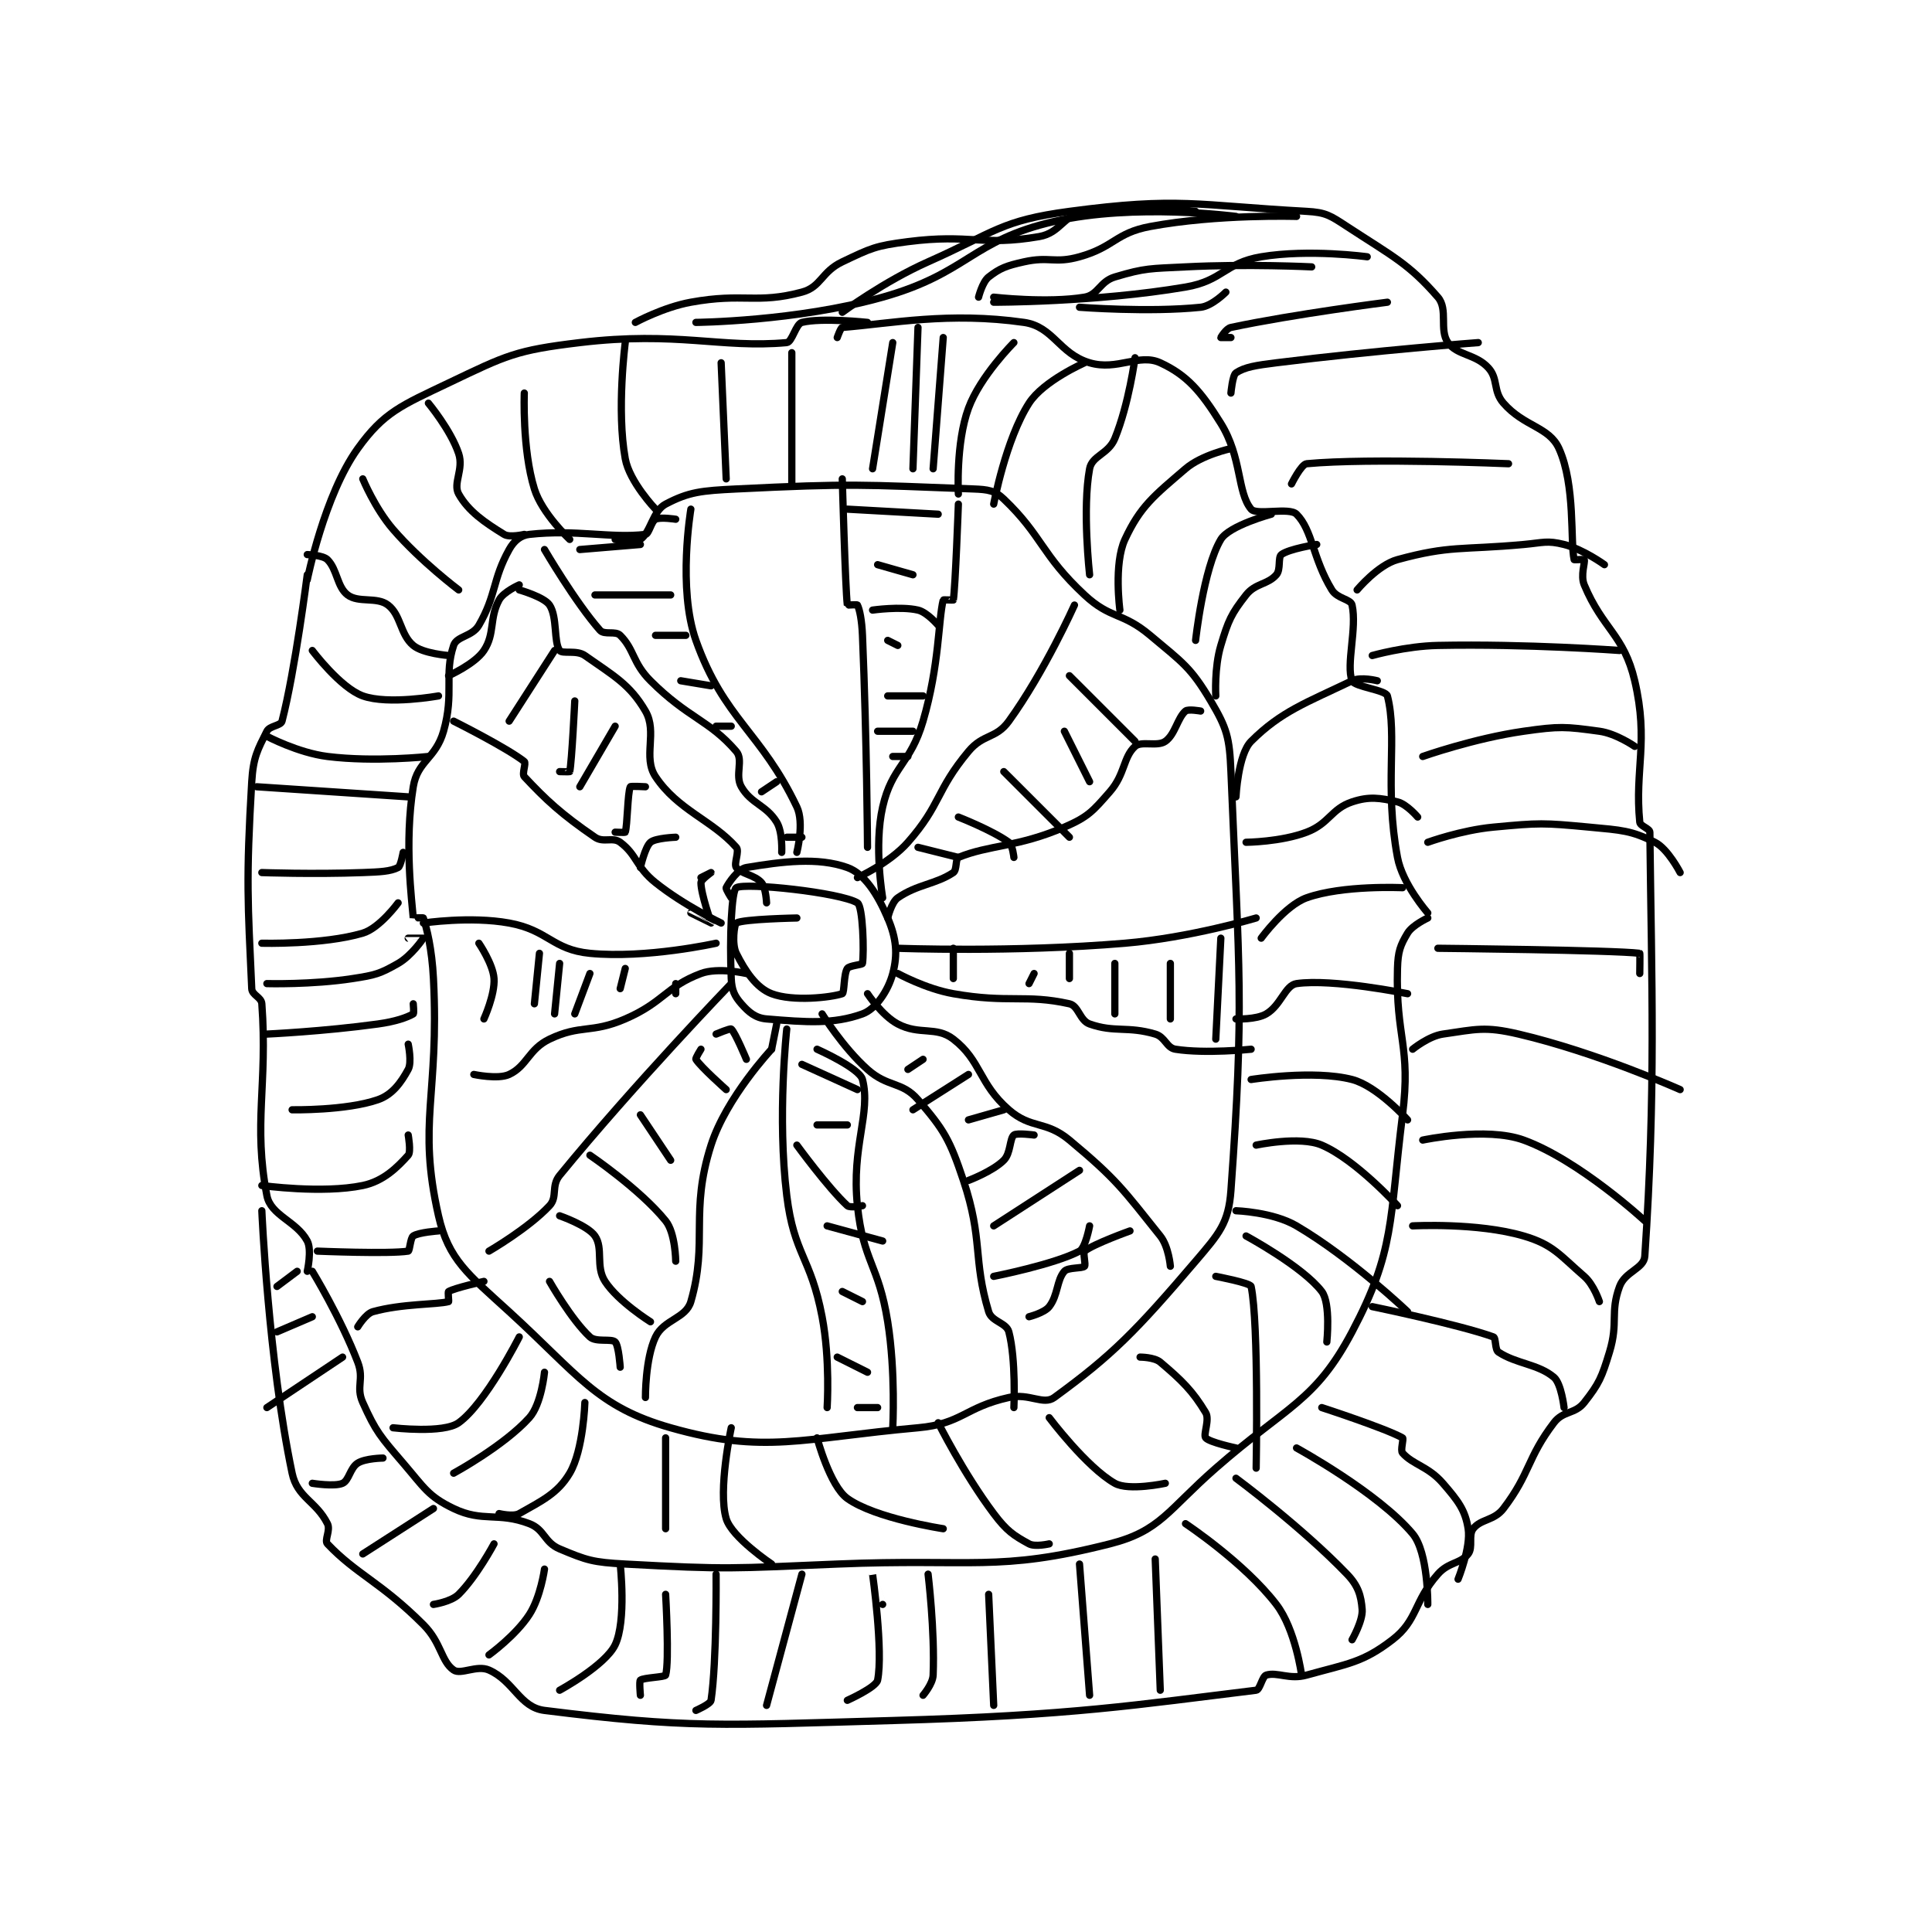 <?xml version="1.0" encoding="utf-8"?>
<!DOCTYPE svg PUBLIC "-//W3C//DTD SVG 1.1//EN" "http://www.w3.org/Graphics/SVG/1.1/DTD/svg11.dtd">
<svg viewBox="0 0 800 800" preserveAspectRatio="xMinYMin meet" xmlns="http://www.w3.org/2000/svg" version="1.1">
<g fill="none" stroke="black" stroke-linecap="round" stroke-linejoin="round" stroke-width="1.435">
<g transform="translate(104.241,87.52) scale(2.09) translate(-183,-72.8)">
<path id="0" d="M255 137.8 C255 137.8 258.951 138.534 260 137.8 C262.077 136.346 262.43 132.153 265 130.8 C269.611 128.373 272.099 128.139 279 127.8 C301.926 126.672 303.722 126.959 326 127.8 C328.88 127.909 330.224 128.105 332 129.8 C339.666 137.118 339.427 140.818 348 148.8 C353.204 153.645 355.432 152.123 361 156.8 C367.471 162.236 369.05 163.134 373 169.8 C376.216 175.226 376.719 176.999 377 183.8 C378.643 223.651 379.673 229.758 377 266.8 C376.533 273.273 374.654 275.348 370 280.8 C358.141 294.692 353.509 299.402 342 307.8 C339.829 309.385 337.071 306.895 333 307.8 C324.255 309.743 323.729 313.018 315 313.8 C291.926 315.866 284.61 319.084 266 313.8 C251.366 309.645 247.76 303.364 234 290.8 C225.861 283.369 221.979 280.509 220 271.8 C215.786 253.257 220.181 248.023 219 224.8 C218.696 218.827 217.644 214.732 217 212.8 C216.966 212.698 215.001 212.819 215 212.8 C214.751 209.569 213.189 197.967 215 186.8 C215.834 181.657 219.44 181.261 221 175.8 C223.156 168.253 221.059 164.623 223 158.8 C223.623 156.932 226.693 157.057 228 154.8 C231.501 148.752 230.655 145.821 234 139.8 C234.953 138.085 236.266 136.993 238 136.8 C247.201 135.778 254.149 137.622 261 136.8 C261.703 136.716 262.154 134.223 263 133.8 C263.967 133.317 267 133.8 267 133.8 "/>
<path id="1" d="M299 97.8 C299 97.8 299.687 95.825 300 95.8 C309.707 95.013 321.181 92.683 336 94.8 C341.845 95.635 342.944 101.006 349 102.8 C354.516 104.434 358.796 100.86 363 102.8 C368.267 105.231 371.059 108.45 375 114.8 C379.2 121.566 378.215 128.458 381 131.8 C382.076 133.091 388.555 131.355 390 132.8 C393.178 135.978 393.202 141.586 397 147.8 C398.072 149.555 400.736 149.614 401 150.8 C402.017 155.374 399.769 162.635 401 165.8 C401.469 167.007 407.695 167.616 408 168.8 C410.062 176.821 407.356 186.591 410 200.8 C410.99 206.118 416 211.8 416 211.8 "/>
<path id="2" d="M416 212.8 C416 212.8 412.961 214.198 412 215.8 C410.54 218.233 410.093 219.444 410 222.8 C409.617 236.581 412.716 238.069 411 251.8 C408.37 272.842 409.524 278.673 401 294.8 C393.714 308.584 388.142 309.426 374 321.8 C364.467 330.141 363.018 334.262 353 336.8 C330.777 342.43 325.963 339.677 299 340.8 C278.094 341.671 277.405 341.913 257 340.8 C250.605 340.451 249.424 340.084 244 337.8 C240.918 336.502 241.046 333.96 238 332.8 C231.78 330.43 228.779 332.574 223 329.8 C217.967 327.384 217.207 325.709 213 320.8 C208.485 315.532 207.619 314.62 205 308.8 C203.581 305.648 205.326 304.247 204 300.8 C200.607 291.977 195 282.8 195 282.8 "/>
<path id="3" d="M194 282.8 C194 282.8 194.951 278.583 194 276.8 C191.898 272.858 186.757 271.754 186 267.8 C183.254 253.46 186.181 245.938 185 229.8 C184.902 228.466 183.059 228.094 183 226.8 C182.22 209.634 181.848 205.377 183 185.8 C183.286 180.941 184.198 179.404 186 175.8 C186.548 174.703 188.761 174.726 189 173.8 C191.61 163.685 194 144.8 194 144.8 "/>
<path id="4" d="M194 145.8 C194 145.8 197.366 129.04 204 119.8 C209.183 112.581 212.658 111.258 222 106.8 C233.508 101.308 235.293 100.317 248 98.8 C267.328 96.492 275.988 99.983 289 98.8 C290.067 98.703 290.795 95.101 292 94.8 C295.915 93.821 305 94.8 305 94.8 "/>
<path id="5" d="M300 92.8 C300 92.8 308.205 86.709 317 82.8 C330.307 76.886 331.417 74.611 345 72.8 C366.764 69.898 370.038 71.602 392 72.8 C395.815 73.008 396.667 73.621 400 75.8 C409.085 81.74 412.247 83.183 418 89.8 C420.084 92.196 418.215 96.302 420 98.8 C421.834 101.367 425.453 101.022 428 103.8 C430.014 105.997 428.877 108.374 431 110.8 C435.108 115.495 440.035 115.45 442 119.8 C445.285 127.074 444.211 138.326 445 141.8 C445.016 141.87 446.966 141.714 447 141.8 C447.216 142.339 446.212 144.908 447 146.8 C450.653 155.567 454.861 156.661 457 165.8 C459.83 177.891 456.957 183.369 458 193.8 C458.082 194.617 459.991 195.07 460 195.8 C460.352 226.088 461.199 246.809 459 279.8 C458.834 282.285 455.096 282.825 454 285.8 C452.08 291.012 453.805 292.868 452 298.8 C450.471 303.823 449.952 305.043 447 308.8 C445.153 311.151 442.865 310.353 441 312.8 C435.645 319.829 436.355 322.771 431 329.8 C429.135 332.247 426.53 331.833 425 333.8 C423.98 335.111 425.02 337.489 424 338.8 C422.47 340.767 420.146 340.368 418 342.8 C413.164 348.281 414.048 351.917 409 355.8 C403.052 360.375 400.141 360.521 392 362.8 C388.565 363.762 386.217 362.135 384 362.8 C383.196 363.041 382.766 365.707 382 365.8 C358.434 368.666 345.83 370.784 310 371.8 C275.772 372.771 269.401 373.35 241 369.8 C236.079 369.185 234.97 364.009 230 361.8 C227.61 360.738 224.43 362.79 223 361.8 C220.502 360.071 220.602 356.402 217 352.8 C208.594 344.394 203.745 342.848 198 336.8 C197.325 336.09 198.662 334.124 198 332.8 C195.766 328.332 192.017 327.651 191 322.8 C186.276 300.272 185 270.8 185 270.8 "/>
<path id="6" d="M291 212.8 C291 212.8 280.377 212.997 279 213.8 C278.617 214.023 278.079 217.957 279 219.8 C280.766 223.332 282.983 226.651 286 227.8 C290.204 229.401 297.747 228.551 300 227.8 C300.429 227.657 300.268 223.898 301 222.8 C301.387 222.219 303.958 222.073 304 221.8 C304.34 219.589 304.096 210.458 303 209.8 C299.551 207.731 280.769 205.738 279 206.8 C278.06 207.364 277.646 216.657 278 224.8 C278.1 227.107 278.651 228.258 280 229.8 C281.474 231.484 282.819 232.618 285 232.8 C292.858 233.455 298.229 233.877 304 231.8 C306.647 230.847 309.105 227.2 310 223.8 C311.003 219.989 310.74 216.86 309 212.8 C306.955 208.029 304.386 204.009 301 202.8 C295.147 200.71 288.089 201.619 281 202.8 C279.346 203.076 277.52 205.761 277 206.8 C276.87 207.06 278 208.8 278 208.8 "/>
<path id="7" d="M241 139.8 C241 139.8 247.121 150.27 252 155.8 C252.86 156.774 255.054 155.854 256 156.8 C258.838 159.638 258.409 162.209 262 165.8 C269.421 173.221 273.666 173.578 279 179.8 C280.467 181.511 278.679 184.488 280 186.8 C281.919 190.158 284.925 190.427 287 193.8 C288.214 195.773 288 199.8 288 199.8 "/>
<path id="8" d="M236 147.8 C236 147.8 240.926 149.189 242 150.8 C243.585 153.178 242.796 158.08 244 159.8 C244.521 160.544 247.361 159.643 249 160.8 C254.676 164.807 257.897 166.481 261 171.8 C263.442 175.986 260.423 180.935 263 184.8 C267.435 191.452 274.182 193.379 279 198.8 C279.683 199.568 278.458 202.041 279 202.8 C279.891 204.048 282.689 204.27 284 205.8 C284.874 206.82 285 209.8 285 209.8 "/>
<path id="9" d="M278 225.8 C278 225.8 258.831 245.673 244 263.8 C242.279 265.903 243.629 268.055 242 269.8 C237.818 274.281 230 278.8 230 278.8 "/>
<path id="10" d="M286 238.8 C286 238.8 277.013 248.383 274 257.8 C269.741 271.109 273.447 276.892 270 288.8 C269.033 292.142 264.641 292.336 263 295.8 C260.94 300.148 261 307.8 261 307.8 "/>
<path id="11" d="M291 199.8 C291 199.8 292.503 193.956 291 190.8 C283.899 175.887 276.567 173.439 271 157.8 C267.343 147.526 270 131.8 270 131.8 "/>
<path id="12" d="M303 204.8 C303 204.8 309.346 201.953 313 197.8 C319.606 190.293 318.502 187.598 325 179.8 C327.94 176.272 330.429 177.35 333 173.8 C340.066 164.043 346 150.8 346 150.8 "/>
<path id="13" d="M311 218.8 C311 218.8 333.931 219.665 356 217.8 C368.934 216.707 382 212.8 382 212.8 "/>
<path id="14" d="M305 227.8 C305 227.8 307.873 232.144 311 233.8 C315.29 236.071 318.612 234.182 322 236.8 C327.551 241.089 327.019 245.599 333 250.8 C337.444 254.664 340.281 252.868 345 256.8 C354.392 264.626 355.6 266.55 363 275.8 C364.684 277.905 365 281.8 365 281.8 "/>
<path id="15" d="M296 231.8 C296 231.8 300.071 238.39 305 242.8 C309.02 246.397 311.839 245.14 315 248.8 C320.134 254.744 321.295 256.685 324 264.8 C327.939 276.617 325.839 280.263 329 290.8 C329.598 292.793 332.523 292.986 333 294.8 C334.442 300.281 334 309.8 334 309.8 "/>
<path id="16" d="M276 213.8 C276 213.8 268.653 210.322 263 205.8 C259.095 202.676 259.345 200.309 256 197.8 C254.521 196.69 252.696 197.961 251 196.8 C244.372 192.265 241.259 189.363 237 184.8 C236.49 184.254 237.408 182.12 237 181.8 C233.49 179.043 223 173.8 223 173.8 "/>
<path id="17" d="M275 217.8 C275 217.8 261.15 220.888 250 219.8 C242.545 219.073 241.754 215.21 234 213.8 C226.287 212.398 217 213.8 217 213.8 "/>
<path id="18" d="M305 198.8 C305 198.8 304.866 177.576 304 156.8 C303.876 153.814 303.441 151.681 303 150.8 C302.932 150.664 301.004 150.832 301 150.8 C300.598 147.452 300 125.8 300 125.8 "/>
<path id="19" d="M309 212.8 C309 212.8 309.727 209.681 311 208.8 C314.86 206.128 318.497 206.135 322 203.8 C322.733 203.311 322.416 201.039 323 200.8 C329.149 198.285 334.771 198.799 344 194.8 C348.706 192.761 349.603 191.682 353 187.8 C356.054 184.309 355.624 180.96 358 178.8 C359.245 177.668 362.406 178.916 364 177.8 C365.951 176.435 366.408 173.165 368 171.8 C368.522 171.352 371 171.8 371 171.8 "/>
<path id="20" d="M259 94.8 C259 94.8 264.51 91.798 270 90.8 C280.468 88.897 282.99 91.203 292 88.8 C295.839 87.776 295.832 84.785 300 82.8 C305.722 80.075 306.575 79.624 313 78.8 C325.424 77.207 327.622 79.751 339 77.8 C343.286 77.065 343.804 73.477 348 72.8 C357.414 71.282 370 72.8 370 72.8 "/>
<path id="21" d="M271 94.8 C271 94.8 290.899 94.617 308 89.8 C325.019 85.006 325.51 78.569 342 74.8 C357.961 71.152 378 73.8 378 73.8 "/>
<path id="22" d="M330 90.8 C330 90.8 350.121 90.836 368 87.8 C375.437 86.537 375.763 83.006 383 81.8 C392.499 80.217 404 81.8 404 81.8 "/>
<path id="23" d="M330 89.8 C330 89.8 340.652 91.025 348 89.8 C350.721 89.346 351.013 86.696 354 85.8 C360.058 83.983 361.038 84.157 368 83.8 C380.342 83.167 393 83.8 393 83.8 "/>
<path id="24" d="M327 89.8 C327 89.8 327.762 86.763 329 85.8 C331.26 84.042 332.524 83.573 336 82.8 C341.088 81.669 342.023 83.194 347 81.8 C353.918 79.863 354.098 77.084 361 75.8 C374.412 73.305 390 73.8 390 73.8 "/>
<path id="25" d="M320 97.8 L318 123.8 "/>
<path id="26" d="M310 98.8 L306 123.8 "/>
<path id="27" d="M315 95.8 L314 123.8 "/>
<path id="28" d="M334 98.8 C334 98.8 327.335 105.431 325 111.8 C322.459 118.729 323 128.8 323 128.8 "/>
<path id="29" d="M348 102.8 C348 102.8 339.846 106.373 337 110.8 C332.374 117.996 330 130.8 330 130.8 "/>
<path id="30" d="M358 101.8 C358 101.8 356.791 110.979 354 117.8 C352.727 120.912 349.485 121.183 349 123.8 C347.531 131.735 349 144.8 349 144.8 "/>
<path id="31" d="M377 119.8 C377 119.8 371.243 121.02 368 123.8 C361.737 129.169 359.04 131.252 356 137.8 C353.753 142.639 355 151.8 355 151.8 "/>
<path id="32" d="M385 132.8 C385 132.8 376.653 135.045 375 137.8 C371.543 143.561 370 157.8 370 157.8 "/>
<path id="33" d="M394 138.8 C394 138.8 388.529 139.653 387 140.8 C386.28 141.34 386.914 143.755 386 144.8 C384.265 146.782 381.847 146.449 380 148.8 C377.048 152.557 376.481 153.865 375 158.8 C373.674 163.22 374 168.8 374 168.8 "/>
<path id="34" d="M406 165.8 C406 165.8 402.753 164.959 401 165.8 C391.971 170.134 386.93 171.869 381 177.8 C378.405 180.395 378 188.8 378 188.8 "/>
<path id="35" d="M380 197.8 C380 197.8 386.908 197.74 392 195.8 C396.503 194.084 396.846 191.185 401 189.8 C404.398 188.667 406.539 189.001 410 189.8 C411.804 190.216 414 192.8 414 192.8 "/>
<path id="36" d="M383 216.8 C383 216.8 387.68 210.343 392 208.8 C399.183 206.235 411 206.8 411 206.8 "/>
<path id="37" d="M378 232.8 C378 232.8 381.98 232.978 384 231.8 C386.915 230.1 387.74 226.123 390 225.8 C397.156 224.778 412 227.8 412 227.8 "/>
<path id="38" d="M381 244.8 C381 244.8 393.332 242.821 401 244.8 C406.009 246.093 412 252.8 412 252.8 "/>
<path id="39" d="M382 257.8 C382 257.8 390.646 255.934 395 257.8 C401.746 260.691 410 269.8 410 269.8 "/>
<path id="40" d="M378 270.8 C378 270.8 385.308 271.04 390 273.8 C400.909 280.217 412 290.8 412 290.8 "/>
<path id="41" d="M377 108.8 C377 108.8 377.314 105.257 378 104.8 C379.747 103.635 381.981 103.302 386 102.8 C405.729 100.334 426 98.8 426 98.8 "/>
<path id="42" d="M377 97.8 C377 97.8 375 97.8 375 97.8 C375 97.779 376.049 96.002 377 95.8 C389.573 93.133 408 90.8 408 90.8 "/>
<path id="43" d="M347 91.8 C347 91.8 360.759 92.859 371 91.8 C373.266 91.566 376 88.8 376 88.8 "/>
<path id="44" d="M389 126.8 C389 126.8 390.93 122.9 392 122.8 C404.69 121.62 432 122.8 432 122.8 "/>
<path id="45" d="M402 147.8 C402 147.8 406.097 142.864 410 141.8 C420.457 138.948 422.556 139.931 435 138.8 C438.939 138.442 439.622 137.956 443 138.8 C446.8 139.75 451 142.8 451 142.8 "/>
<path id="46" d="M405 160.8 C405 160.8 411.588 158.931 418 158.8 C435.692 158.439 454 159.8 454 159.8 "/>
<path id="47" d="M415 180.8 C415 180.8 425.151 177.207 435 175.8 C442.132 174.781 443.22 174.875 450 175.8 C453.349 176.257 457 178.8 457 178.8 "/>
<path id="48" d="M416 197.8 C416 197.8 422.585 195.401 429 194.8 C438.178 193.94 438.822 193.94 448 194.8 C454.415 195.401 456.32 195.46 461 197.8 C463.582 199.091 466 203.8 466 203.8 "/>
<path id="49" d="M418 218.8 C418 218.8 452.812 219.151 458 219.8 C458.065 219.808 458 223.8 458 223.8 "/>
<path id="50" d="M413 238.8 C413 238.8 416.174 236.204 419 235.8 C425.594 234.858 427.27 234.225 434 235.8 C449.511 239.43 466 246.8 466 246.8 "/>
<path id="51" d="M415 256.8 C415 256.8 427.589 254.105 435 256.8 C446.049 260.818 459 272.8 459 272.8 "/>
<path id="52" d="M413 273.8 C413 273.8 425.826 273.102 435 275.8 C440.829 277.514 442.102 279.555 447 283.8 C448.897 285.444 450 288.8 450 288.8 "/>
<path id="53" d="M405 289.8 C405 289.8 422.163 293.339 429 295.8 C429.544 295.996 429.267 298.311 430 298.8 C433.503 301.135 437.867 301.149 441 303.8 C442.456 305.032 443 309.8 443 309.8 "/>
<path id="54" d="M395 309.8 C395 309.8 407.641 313.911 411 315.8 C411.293 315.964 410.523 318.264 411 318.8 C413.083 321.144 416.072 321.421 419 324.8 C422.019 328.283 423.415 330.094 424 333.8 C424.579 337.467 422 343.8 422 343.8 "/>
<path id="55" d="M390 317.8 C390 317.8 406.162 326.647 413 334.8 C416.112 338.51 416 348.8 416 348.8 "/>
<path id="56" d="M378 323.8 C378 323.8 390.958 333.396 400 342.8 C402.226 345.115 402.789 347.056 403 349.8 C403.171 352.018 401 355.8 401 355.8 "/>
<path id="57" d="M368 332.8 C368 332.8 379.663 340.534 386 348.8 C389.792 353.747 391 362.8 391 362.8 "/>
<path id="58" d="M362 339.8 L363 365.8 "/>
<path id="59" d="M347 340.8 L349 366.8 "/>
<path id="60" d="M329 346.8 L330 368.8 "/>
<path id="61" d="M317 342.8 C317 342.8 318.363 354.082 318 362.8 C317.926 364.584 316 366.8 316 366.8 "/>
<path id="62" d="M308 348.8 C308 348.8 306 342.799 306 342.8 C306 342.804 308.147 358.066 307 363.8 C306.713 365.234 301 367.8 301 367.8 "/>
<path id="63" d="M292 342.8 L285 368.8 "/>
<path id="64" d="M275 342.8 C275 342.8 275.149 360.048 274 367.8 C273.888 368.553 271 369.8 271 369.8 "/>
<path id="65" d="M265 346.8 C265 346.8 265.775 360.166 265 362.8 C264.88 363.207 260.632 363.294 260 363.8 C259.738 364.009 260 366.8 260 366.8 "/>
<path id="66" d="M256 340.8 C256 340.8 257.269 352.073 255 356.8 C253.034 360.896 244 365.8 244 365.8 "/>
<path id="67" d="M241 341.8 C241 341.8 240.239 347.34 238 350.8 C235.304 354.967 230 358.8 230 358.8 "/>
<path id="68" d="M231 336.8 C231 336.8 227.584 343.216 224 346.8 C222.524 348.276 219 348.8 219 348.8 "/>
<path id="69" d="M219 329.8 L205 338.8 "/>
<path id="70" d="M209 319.8 C209 319.8 205.54 319.837 204 320.8 C202.494 321.741 202.277 324.233 201 324.8 C199.397 325.513 195 324.8 195 324.8 "/>
<path id="71" d="M201 299.8 L186 309.8 "/>
<path id="72" d="M195 291.8 L188 294.8 "/>
<path id="73" d="M192 282.8 L188 285.8 "/>
<path id="74" d="M286 238.8 L287 233.8 "/>
<path id="75" d="M289 234.8 C289 234.8 287.083 252.189 289 267.8 C290.444 279.56 293.732 279.892 296 291.8 C297.629 300.351 297 309.8 297 309.8 "/>
<path id="76" d="M281 223.8 C281 223.8 275.403 222.524 272 223.8 C265.052 226.405 264.65 229.485 257 232.8 C250.227 235.735 248.191 233.839 242 236.8 C237.846 238.786 237.552 242.142 234 243.8 C231.793 244.83 227 243.8 227 243.8 "/>
<path id="77" d="M374 283.8 C374 283.8 380.852 285.096 381 285.8 C382.545 293.14 382 321.8 382 321.8 "/>
<path id="78" d="M290 100.8 L290 126.8 "/>
<path id="79" d="M276 102.8 L277 125.8 "/>
<path id="80" d="M257 98.8 C257 98.8 255.254 112.198 257 121.8 C257.842 126.43 263 131.8 263 131.8 "/>
<path id="81" d="M237 108.8 C237 108.8 236.56 119.937 239 127.8 C240.514 132.678 246 137.8 246 137.8 "/>
<path id="82" d="M218 110.8 C218 110.8 222.447 116.142 224 120.8 C225.035 123.905 222.816 126.696 224 128.8 C225.933 132.236 229.145 134.428 233 136.8 C234.107 137.482 237 136.8 237 136.8 "/>
<path id="83" d="M205 125.8 C205 125.8 207.395 131.626 211 135.8 C216.516 142.186 224 147.8 224 147.8 "/>
<path id="84" d="M194 140.8 C194 140.8 197.106 140.905 198 141.8 C199.968 143.768 199.882 147.211 202 148.8 C204.175 150.432 207.784 149.096 210 150.8 C212.591 152.793 212.387 156.622 215 158.8 C216.941 160.418 222 160.8 222 160.8 "/>
<path id="85" d="M195 159.8 C195 159.8 200.547 167.197 205 168.8 C210.044 170.616 220 168.8 220 168.8 "/>
<path id="86" d="M186 176.8 C186 176.8 192.158 180.07 198 180.8 C207.347 181.968 218 180.8 218 180.8 "/>
<path id="87" d="M184 186.8 L214 188.8 "/>
<path id="88" d="M185 203.8 C185 203.8 195.114 204.166 205 203.8 C208.478 203.671 210.429 203.585 212 202.8 C212.524 202.538 213 199.8 213 199.8 "/>
<path id="89" d="M185 217.8 C185 217.8 197.16 218.123 205 215.8 C208.342 214.81 212 209.8 212 209.8 "/>
<path id="90" d="M186 225.8 C186 225.8 194.907 226.045 203 224.8 C207.464 224.113 208.377 223.87 212 221.8 C214.657 220.282 216.974 216.865 217 216.8 C217.004 216.789 214 216.8 214 216.8 "/>
<path id="91" d="M186 235.8 C186 235.8 197.261 235.281 208 233.8 C211.508 233.316 213.753 232.512 215 231.8 C215.175 231.7 215 229.8 215 229.8 "/>
<path id="92" d="M191 250.8 C191 250.8 201.714 250.987 208 248.8 C210.873 247.801 212.58 245.403 214 242.8 C214.766 241.396 214 237.8 214 237.8 "/>
<path id="93" d="M185 265.8 C185 265.8 196.953 267.465 205 265.8 C209.12 264.947 211.882 262.154 214 259.8 C214.601 259.132 214 255.8 214 255.8 "/>
<path id="94" d="M196 278.8 C196 278.8 210.197 279.401 214 278.8 C214.311 278.751 214.419 276.187 215 275.8 C216.098 275.068 220 274.8 220 274.8 "/>
<path id="95" d="M204 293.8 C204 293.8 205.568 291.198 207 290.8 C212.812 289.185 219.676 289.42 222 288.8 C222.08 288.779 221.825 286.9 222 286.8 C223.247 286.087 229 284.8 229 284.8 "/>
<path id="96" d="M211 313.8 C211 313.8 220.971 314.981 224 312.8 C229.352 308.947 236 295.8 236 295.8 "/>
<path id="97" d="M232 330.8 C232 330.8 234.805 331.483 236 330.8 C240.355 328.312 243.602 326.858 246 322.8 C248.719 318.199 249 308.8 249 308.8 "/>
<path id="98" d="M223 322.8 C223 322.8 232.978 317.38 238 311.8 C240.398 309.135 241 302.8 241 302.8 "/>
<path id="99" d="M265 315.8 L265 333.8 "/>
<path id="100" d="M278 313.8 C278 313.8 275.325 326.148 277 331.8 C278.104 335.525 286 340.8 286 340.8 "/>
<path id="101" d="M295 315.8 C295 315.8 297.534 325.305 301 327.8 C306.521 331.775 320 333.8 320 333.8 "/>
<path id="102" d="M319 312.8 C319 312.8 324.003 322.805 330 330.8 C332.57 334.226 333.937 335.129 337 336.8 C338.193 337.45 341 336.8 341 336.8 "/>
<path id="103" d="M341 311.8 C341 311.8 348.382 321.625 354 324.8 C356.761 326.36 364 324.8 364 324.8 "/>
<path id="104" d="M359 299.8 C359 299.8 361.819 299.8 363 300.8 C367.256 304.401 369.419 306.498 372 310.8 C372.838 312.197 371.465 315.176 372 315.8 C372.764 316.692 378 317.8 378 317.8 "/>
<path id="105" d="M380 275.8 C380 275.8 391.237 281.861 395 286.8 C396.806 289.17 396 296.8 396 296.8 "/>
<path id="106" d="M295 238.8 C295 238.8 303.418 242.543 304 244.8 C305.731 251.508 301.772 258.012 303 269.8 C304.165 280.986 307.181 281.368 309 292.8 C310.606 302.898 310 313.8 310 313.8 "/>
<path id="107" d="M323 130.8 C323 130.8 322.409 147.212 322 149.8 C321.993 149.843 320.02 149.72 320 149.8 C319.003 153.788 319.267 162.638 316 173.8 C313.49 182.377 309.855 182.685 308 190.8 C306.227 198.558 308 208.8 308 208.8 "/>
<path id="108" d="M315 198.8 L323 200.8 "/>
<path id="109" d="M323 192.8 C323 192.8 329.751 195.437 333 197.8 C333.758 198.351 334 200.8 334 200.8 "/>
<path id="110" d="M332 183.8 L345 196.8 "/>
<path id="111" d="M344 175.8 L349 185.8 "/>
<path id="112" d="M345 164.8 L358 177.8 "/>
<path id="113" d="M311 223.8 C311 223.8 316.516 226.832 322 227.8 C332.941 229.731 336.293 227.865 345 229.8 C346.816 230.203 347.037 233.107 349 233.8 C353.971 235.554 356.463 234.172 362 235.8 C363.989 236.385 364.232 238.521 366 238.8 C371.927 239.736 381 238.8 381 238.8 "/>
<path id="114" d="M345 219.8 L345 224.8 "/>
<path id="115" d="M338 223.8 L337 225.8 "/>
<path id="116" d="M322 218.8 L322 224.8 "/>
<path id="117" d="M354 221.8 L354 231.8 "/>
<path id="118" d="M365 221.8 L365 232.8 "/>
<path id="119" d="M375 216.8 L374 236.8 "/>
<path id="120" d="M313 242.8 L316 240.8 "/>
<path id="121" d="M314 250.8 L325 243.8 "/>
<path id="122" d="M325 252.8 L332 250.8 "/>
<path id="123" d="M325 264.8 C325 264.8 329.814 262.986 332 260.8 C333.391 259.409 333.144 256.513 334 255.8 C334.555 255.338 338 255.8 338 255.8 "/>
<path id="124" d="M330 273.8 L347 262.8 "/>
<path id="125" d="M330 283.8 C330 283.8 341.967 281.449 347 278.8 C348.187 278.175 349 273.8 349 273.8 "/>
<path id="126" d="M337 291.8 C337 291.8 340.037 291.038 341 289.8 C342.758 287.54 342.464 284.555 344 282.8 C344.718 281.979 347.517 282.283 348 281.8 C348.289 281.51 347.641 279.079 348 278.8 C349.865 277.349 357 274.8 357 274.8 "/>
<path id="127" d="M292 241.8 L303 246.8 "/>
<path id="128" d="M295 253.8 L301 253.8 "/>
<path id="129" d="M291 257.8 C291 257.8 297.173 266.267 301 269.8 C301.545 270.303 304 269.8 304 269.8 "/>
<path id="130" d="M297 273.8 L308 276.8 "/>
<path id="131" d="M300 286.8 L304 288.8 "/>
<path id="132" d="M299 299.8 L305 302.8 "/>
<path id="133" d="M303 309.8 L307 309.8 "/>
<path id="134" d="M275 235.8 C275 235.8 277.792 234.626 278 234.8 C278.769 235.441 281 240.8 281 240.8 "/>
<path id="135" d="M272 238.8 C272 238.8 270.866 240.586 271 240.8 C271.949 242.318 277 246.8 277 246.8 "/>
<path id="136" d="M260 251.8 L266 260.8 "/>
<path id="137" d="M250 259.8 C250 259.8 259.916 266.52 265 272.8 C266.945 275.202 267 280.8 267 280.8 "/>
<path id="138" d="M244 271.8 C244 271.8 249.552 273.709 251 275.8 C252.7 278.255 251.076 281.826 253 284.8 C255.584 288.793 262 292.8 262 292.8 "/>
<path id="139" d="M242 284.8 C242 284.8 246.31 292.394 250 295.8 C251.204 296.911 254.281 296.081 255 296.8 C255.719 297.519 256 301.8 256 301.8 "/>
<path id="140" d="M228 217.8 C228 217.8 230.807 221.909 231 224.8 C231.211 227.958 229 232.8 229 232.8 "/>
<path id="141" d="M240 219.8 L239 229.8 "/>
<path id="142" d="M244 221.8 L243 231.8 "/>
<path id="143" d="M250 223.8 L247 231.8 "/>
<path id="144" d="M257 222.8 L256 226.8 "/>
<path id="145" d="M267 225.8 L267 227.8 "/>
<path id="146" d="M272 204.8 C272 204.8 274 203.8 274 203.8 C274 203.801 272 205.227 272 205.8 C272 208.094 274.034 213.699 274 213.8 C273.997 213.809 270 211.8 270 211.8 "/>
<path id="147" d="M267 196.8 C267 196.8 263.009 196.935 262 197.8 C260.917 198.728 260 202.8 260 202.8 "/>
<path id="148" d="M261 186.8 C261 186.8 258.076 186.628 258 186.8 C257.46 188.016 257.432 194.505 257 195.8 C256.969 195.893 255 195.8 255 195.8 "/>
<path id="149" d="M255 174.8 L248 186.8 "/>
<path id="150" d="M247 169.8 C247 169.8 246.418 181.851 246 183.8 C245.987 183.859 244 183.8 244 183.8 "/>
<path id="151" d="M243 159.8 L234 173.8 "/>
<path id="152" d="M236 146.8 C236 146.8 232.876 148.174 232 149.8 C230.026 153.465 231.22 156.471 229 159.8 C227.212 162.482 222 164.8 222 164.8 "/>
<path id="153" d="M248 139.8 L260 138.8 "/>
<path id="154" d="M251 148.8 L266 148.8 "/>
<path id="155" d="M263 156.8 L269 156.8 "/>
<path id="156" d="M268 165.8 L274 166.8 "/>
<path id="157" d="M275 174.8 L278 174.8 "/>
<path id="158" d="M284 187.8 L287 185.8 "/>
<path id="159" d="M289 196.8 L292 196.8 "/>
<path id="160" d="M301 131.8 L319 132.8 "/>
<path id="161" d="M307 142.8 L314 144.8 "/>
<path id="162" d="M306 151.8 C306 151.8 311.539 151.001 315 151.8 C316.804 152.216 319 154.8 319 154.8 "/>
<path id="163" d="M309 157.8 L311 158.8 "/>
<path id="164" d="M309 168.8 L316 168.8 "/>
<path id="165" d="M307 175.8 L314 175.8 "/>
<path id="166" d="M310 180.8 L313 180.8 "/>
</g>
</g>
</svg>
